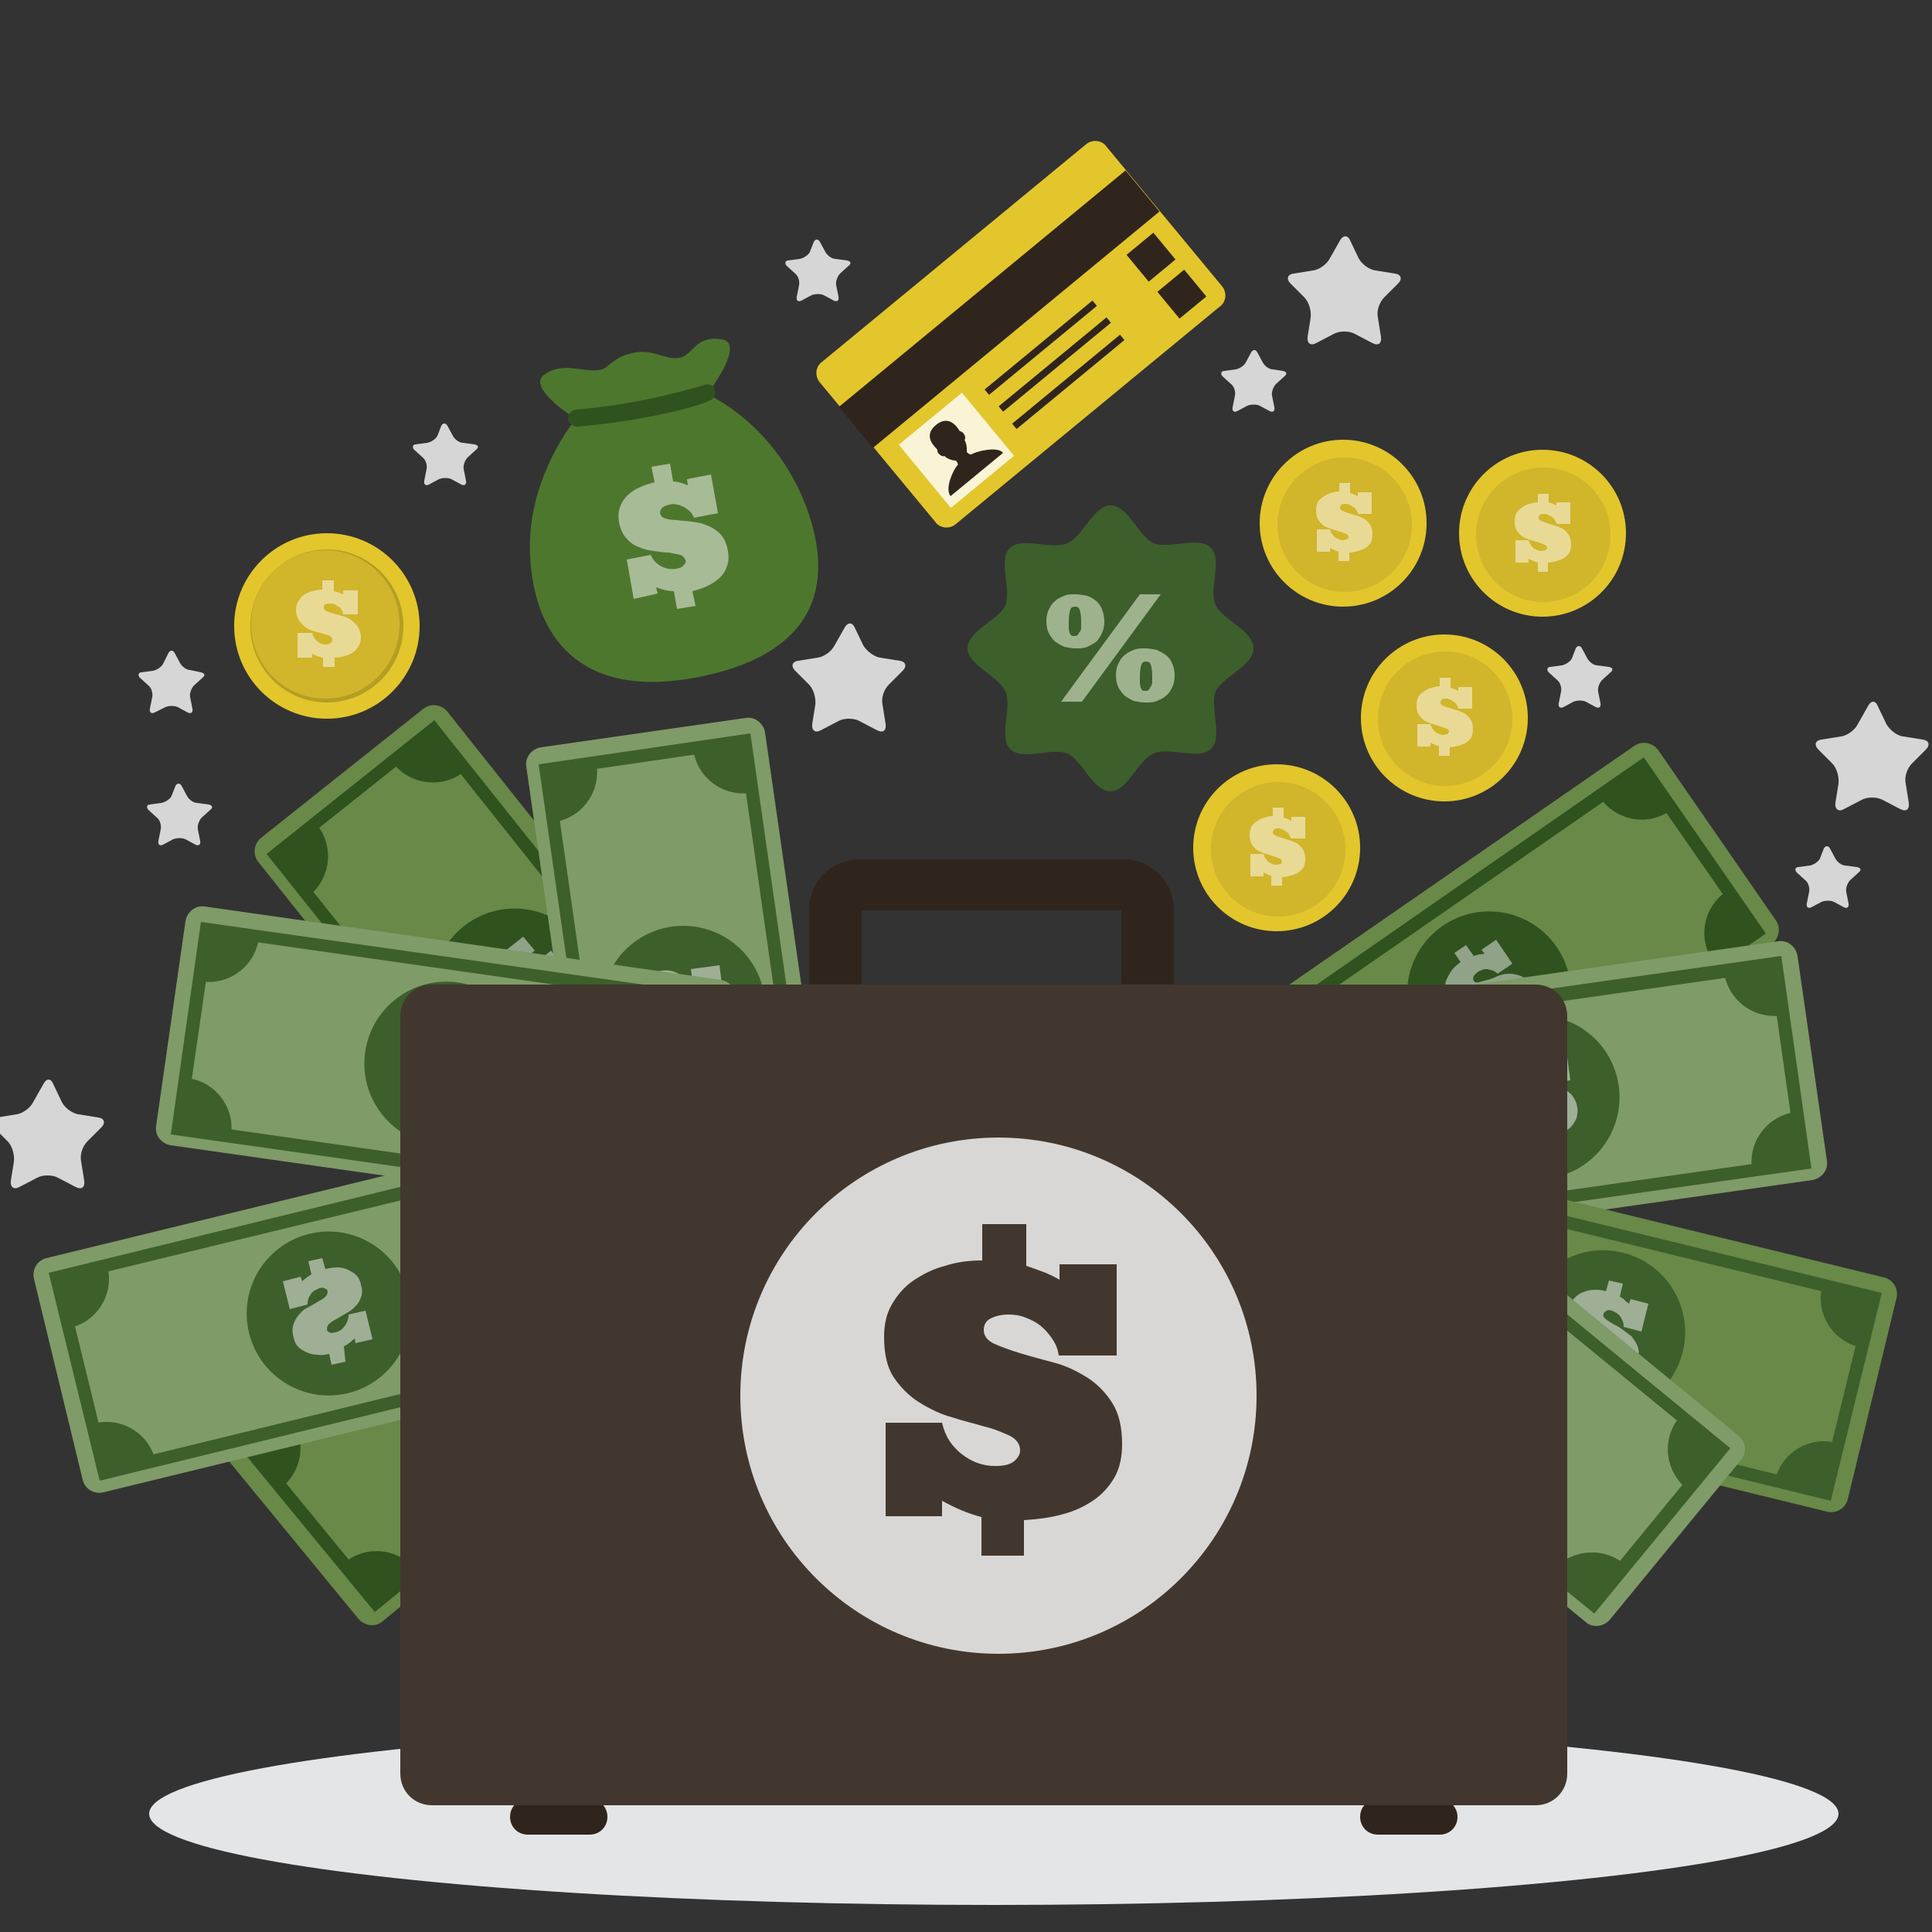 <?xml version="1.0" encoding="utf-8"?>
<!-- Generator: Adobe Illustrator 19.2.1, SVG Export Plug-In . SVG Version: 6.00 Build 0)  -->
<svg version="1.1" id="object" xmlns="http://www.w3.org/2000/svg" xmlns:xlink="http://www.w3.org/1999/xlink" x="0px" y="0px"
	 width="250px" height="250px" viewBox="0 0 250 250" style="enable-background:new 0 0 250 250;" xml:space="preserve">
<rect x="0" y="0" width="250" height="250" fill="#333333" stroke="none"/>
<style type="text/css">
	.st0{fill:#E4E5E6;}
	.st1{fill:#688947;}
	.st2{fill:#2F521E;}
	.st3{opacity:0.5;}
	.st4{fill:#F2F2F2;}
	.st5{fill:#7F9B67;}
	.st6{fill:#3C5F2B;}
	.st7{fill:#FFFFFF;}
	.st8{fill:#E3C62B;}
	.st9{fill:#D1B52B;}
	.st10{fill:#B49E23;}
	.st11{fill:#30251C;}
	.st12{opacity:0.8;fill:#FFFFFF;}
	.st13{fill:#9FB28E;}
	.st14{fill:#4E772E;}
	.st15{fill:#42372E;}
	.st16{opacity:0.8;}
</style>
<g>
	<ellipse class="st0" cx="128.6" cy="234.7" rx="109.3" ry="11.8"/>
	<g>
		<g>
			<path class="st1" d="M229.8,119.1c0.7,1,0.4,2.4-0.6,3.1l-55.5,38.4c-1,0.7-2.4,0.4-3.1-0.6l-15.2-22c-0.7-1-0.4-2.4,0.6-3.1
				l55.5-38.4c1-0.7,2.4-0.4,3.1,0.6L229.8,119.1z"/>
			<g>
				
					<ellipse transform="matrix(0.822 -0.57 0.57 0.822 -38.93 132.615)" class="st2" cx="192.6" cy="128.6" rx="10.6" ry="10.6"/>
				<g class="st3">
					<g>
						<path class="st4" d="M194.9,133.1c-0.5,0.2-1.1,0.3-1.7,0.4l0.4,0.5l-1.9,1.3l-2.2-3.2l1.9-1.3c0.4,0.4,0.9,0.6,1.4,0.6
							c0.5,0,1-0.1,1.4-0.4c0.3-0.2,0.5-0.4,0.5-0.6c0.1-0.2,0-0.4,0-0.5c-0.1-0.2-0.4-0.3-0.7-0.3c-0.3,0-0.7,0.1-1.1,0.3
							c-0.4,0.1-0.8,0.3-1.3,0.5c-0.5,0.2-1,0.3-1.4,0.3c-0.5,0-1-0.1-1.4-0.3c-0.5-0.2-0.9-0.6-1.3-1.1c-0.3-0.4-0.5-0.8-0.5-1.3
							c0-0.4,0-0.9,0.2-1.3c0.2-0.4,0.4-0.8,0.7-1.2c0.3-0.4,0.7-0.7,1.1-1l-0.8-1.2l1.5-1l1,1.4c0.3-0.1,0.6-0.2,0.8-0.2
							c0.2,0,0.5-0.1,0.6-0.1l-0.4-0.5l1.9-1.3l2.1,3.1l-1.9,1.3c-0.2-0.2-0.4-0.3-0.6-0.4c-0.2-0.1-0.5-0.1-0.7-0.2
							c-0.2,0-0.5,0-0.7,0.1c-0.2,0.1-0.5,0.2-0.6,0.3c-0.2,0.2-0.4,0.3-0.5,0.5c-0.1,0.2-0.1,0.4,0,0.6c0.1,0.2,0.4,0.3,0.7,0.2
							c0.3-0.1,0.7-0.2,1.1-0.3c0.4-0.1,0.9-0.3,1.3-0.5c0.5-0.2,1-0.3,1.5-0.3c0.5,0,1,0.1,1.5,0.3c0.5,0.2,0.9,0.6,1.3,1.2
							c0.3,0.4,0.5,0.9,0.5,1.3c0,0.4,0,0.9-0.2,1.3c-0.2,0.4-0.4,0.8-0.7,1.2c-0.3,0.4-0.7,0.7-1.1,1.1l0.8,1.2l-1.5,1L194.9,133.1
							z"/>
					</g>
				</g>
			</g>
			<path class="st2" d="M228.5,120.8l-55.7,38.6L157,136.7L212.7,98L228.5,120.8z M173.2,157.1l53-36.7l-13.9-20l-53,36.7
				L173.2,157.1z"/>
			<path class="st2" d="M163.6,132.7l-5.6,3.9l3.8,5.5c0.1-0.1,0.2-0.1,0.3-0.2C165,139.8,165.7,135.7,163.6,132.7
				C163.7,132.7,163.6,132.7,163.6,132.7z"/>
			<path class="st2" d="M169.1,152.4l3.9,5.6l5.5-3.8c-0.1-0.1-0.1-0.2-0.2-0.3C176.2,151,172.1,150.3,169.1,152.4
				C169.1,152.4,169.1,152.4,169.1,152.4z"/>
			<path class="st2" d="M221.8,124.6l5.6-3.9l-3.8-5.5c-0.1,0.1-0.2,0.1-0.3,0.2C220.4,117.5,219.6,121.5,221.8,124.6
				C221.7,124.5,221.7,124.6,221.8,124.6z"/>
			<path class="st2" d="M216.3,104.8l-3.9-5.6l-5.5,3.8c0.1,0.1,0.1,0.2,0.2,0.3C209.2,106.2,213.2,107,216.3,104.8
				C216.2,104.9,216.3,104.9,216.3,104.8z"/>
		</g>
		<g>
			<path class="st1" d="M33.8,108.4c-1,0.8-1.1,2.2-0.4,3.1l42,52.8c0.8,1,2.2,1.1,3.1,0.4L99.5,148c1-0.8,1.1-2.2,0.4-3.1l-42-52.8
				c-0.8-1-2.2-1.1-3.1-0.4L33.8,108.4z"/>
			<g>
				
					<ellipse transform="matrix(0.782 -0.623 0.623 0.782 -65.353 69.401)" class="st2" cx="66.6" cy="128.2" rx="10.6" ry="10.6"/>
				<g class="st3">
					<g>
						<path class="st4" d="M61.9,132.9l-1.1-1.4l1.1-0.9c-0.3-0.4-0.6-0.9-0.8-1.3c-0.2-0.5-0.3-0.9-0.4-1.4c0-0.4,0-0.9,0.2-1.3
							c0.2-0.4,0.4-0.8,0.9-1.1c0.6-0.4,1.1-0.7,1.6-0.7c0.5,0,1,0,1.5,0.2c0.5,0.2,0.9,0.4,1.3,0.7c0.4,0.3,0.8,0.6,1.2,0.8
							c0.4,0.3,0.7,0.5,0.9,0.6c0.3,0.1,0.5,0.1,0.7,0c0.2-0.1,0.2-0.3,0.2-0.5c0-0.2-0.1-0.4-0.3-0.7c-0.1-0.2-0.3-0.3-0.5-0.5
							c-0.2-0.1-0.4-0.2-0.7-0.3c-0.2-0.1-0.5-0.1-0.7,0c-0.2,0-0.5,0.1-0.7,0.2l-1.5-1.8l2.9-2.3l1.5,1.8l-0.5,0.4
							c0.2,0.1,0.4,0.2,0.6,0.3c0.2,0.1,0.5,0.3,0.7,0.4l1.3-1.1l1.1,1.4l-1.2,0.9c0.3,0.4,0.6,0.9,0.8,1.3c0.2,0.5,0.3,0.9,0.3,1.4
							c0,0.5-0.1,0.9-0.2,1.3c-0.2,0.4-0.4,0.8-0.8,1.1c-0.5,0.4-1.1,0.7-1.6,0.7c-0.5,0-1,0-1.4-0.2c-0.5-0.2-0.9-0.4-1.3-0.7
							c-0.4-0.3-0.8-0.6-1.1-0.8c-0.3-0.3-0.7-0.4-0.9-0.6c-0.3-0.1-0.5-0.1-0.7,0c-0.1,0.1-0.2,0.2-0.2,0.5c0,0.2,0.1,0.5,0.3,0.7
							c0.3,0.4,0.7,0.7,1.2,0.8c0.5,0.1,1,0.1,1.5-0.2l1.4,1.8l-3,2.4l-1.4-1.8l0.5-0.4c-0.6-0.2-1.1-0.5-1.5-0.9L61.9,132.9z"/>
					</g>
				</g>
			</g>
			<path class="st2" d="M56.2,93.2l42.2,53l-21.7,17.3l-42.2-53L56.2,93.2z M96.1,146L55.9,95.5l-19.1,15.2L77,161.2L96.1,146z"/>
			<path class="st2" d="M93.2,140.5l4.3,5.4l-5.2,4.1c-0.1-0.1-0.1-0.2-0.2-0.2C89.9,147,90.3,142.8,93.2,140.5
				C93.2,140.6,93.2,140.6,93.2,140.5z"/>
			<path class="st2" d="M82.3,157.9l-5.4,4.3l-4.1-5.2c0.1-0.1,0.2-0.1,0.2-0.2C75.9,154.5,80,154.9,82.3,157.9
				C82.3,157.8,82.3,157.8,82.3,157.9z"/>
			<path class="st2" d="M39.9,116l-4.3-5.4l5.2-4.1c0.1,0.1,0.1,0.2,0.2,0.2C43.3,109.6,42.8,113.7,39.9,116
				C40,116,39.9,116,39.9,116z"/>
			<path class="st2" d="M50.8,98.7l5.4-4.3l4.1,5.2c-0.1,0.1-0.2,0.1-0.2,0.2C57.3,102.1,53.1,101.6,50.8,98.7
				C50.9,98.7,50.9,98.7,50.8,98.7z"/>
		</g>
		<g>
			<path class="st1" d="M46.4,209.5c0.8,0.9,2.2,1.1,3.1,0.3l52.2-42.8c0.9-0.8,1.1-2.2,0.3-3.1l-17-20.7c-0.8-0.9-2.2-1.1-3.1-0.3
				l-52.2,42.8c-0.9,0.8-1.1,2.2-0.3,3.1L46.4,209.5z"/>
			<g>
				
					<ellipse transform="matrix(0.773 -0.634 0.634 0.773 -96.858 81.603)" class="st2" cx="65.7" cy="176.3" rx="10.6" ry="10.6"/>
				<g class="st3">
					<g>
						<path class="st4" d="M70.4,180.9l-1.4,1.1l-0.9-1.1c-0.4,0.3-0.9,0.6-1.3,0.8c-0.5,0.2-0.9,0.3-1.4,0.4c-0.4,0-0.9,0-1.3-0.2
							c-0.4-0.2-0.8-0.4-1.1-0.8c-0.4-0.5-0.7-1.1-0.8-1.6c-0.1-0.5,0-1,0.2-1.5c0.2-0.5,0.4-0.9,0.7-1.3c0.3-0.4,0.6-0.8,0.8-1.2
							c0.2-0.4,0.4-0.7,0.6-1c0.1-0.3,0.1-0.5,0-0.7c-0.1-0.2-0.3-0.2-0.5-0.2c-0.2,0-0.4,0.1-0.7,0.3c-0.2,0.1-0.3,0.3-0.5,0.5
							c-0.1,0.2-0.2,0.4-0.3,0.7c-0.1,0.2-0.1,0.5,0,0.7c0,0.2,0.1,0.5,0.2,0.7l-1.8,1.5l-2.4-2.9l1.8-1.5l0.4,0.5
							c0.1-0.2,0.1-0.4,0.3-0.6c0.1-0.2,0.3-0.5,0.4-0.7l-1.1-1.3l1.4-1.1l0.9,1.2c0.4-0.3,0.9-0.6,1.3-0.8c0.5-0.2,0.9-0.3,1.4-0.3
							c0.5,0,0.9,0,1.3,0.2c0.4,0.2,0.8,0.4,1.1,0.8c0.4,0.5,0.7,1.1,0.7,1.6c0.1,0.5,0,1-0.2,1.5c-0.2,0.5-0.4,0.9-0.7,1.3
							c-0.3,0.4-0.6,0.8-0.8,1.1c-0.2,0.3-0.4,0.7-0.6,1c-0.1,0.3-0.1,0.5,0.1,0.7c0.1,0.1,0.3,0.2,0.5,0.2c0.2,0,0.5-0.1,0.7-0.3
							c0.4-0.3,0.6-0.7,0.8-1.2c0.1-0.5,0-1-0.2-1.5l1.8-1.5l2.4,3l-1.8,1.5l-0.4-0.5c-0.2,0.6-0.5,1.1-0.8,1.5L70.4,180.9z"/>
					</g>
				</g>
			</g>
			<path class="st2" d="M30.9,187.2l52.4-43l17.6,21.4l-52.4,43L30.9,187.2z M83.1,146.6l-49.8,40.8l15.5,18.9l49.8-40.8L83.1,146.6
				z"/>
			<path class="st2" d="M77.7,149.5l5.3-4.3l4.2,5.1c-0.1,0.1-0.2,0.1-0.2,0.2C84.1,152.8,80,152.4,77.7,149.5
				C77.7,149.6,77.7,149.6,77.7,149.5z"/>
			<path class="st2" d="M95.1,160.2l4.3,5.3l-5.1,4.2c-0.1-0.1-0.1-0.2-0.2-0.2C91.9,166.7,92.3,162.6,95.1,160.2
				C95.1,160.2,95.1,160.2,95.1,160.2z"/>
			<path class="st2" d="M53.9,203.2l-5.3,4.3l-4.2-5.1c0.1-0.1,0.2-0.1,0.2-0.2C47.4,199.9,51.5,200.3,53.9,203.2
				C53.9,203.1,53.9,203.2,53.9,203.2z"/>
			<path class="st2" d="M36.4,192.5l-4.3-5.3l5.1-4.2c0.1,0.1,0.1,0.2,0.2,0.2C39.7,186,39.3,190.2,36.4,192.5
				C36.5,192.5,36.4,192.5,36.4,192.5z"/>
		</g>
		<g>
			<path class="st5" d="M236.4,150.2c0.2,1.2-0.7,2.3-1.9,2.5l-66.8,9.5c-1.2,0.2-2.3-0.7-2.5-1.9l-3.8-26.5
				c-0.2-1.2,0.7-2.3,1.9-2.5l66.8-9.5c1.2-0.2,2.3,0.7,2.5,1.9L236.4,150.2z"/>
			<g>
				
					<ellipse transform="matrix(0.99 -0.141 0.141 0.99 -17.982 29.348)" class="st6" cx="198.9" cy="142.1" rx="10.6" ry="10.6"/>
				<g class="st3">
					<g>
						<path class="st7" d="M198.9,147.1c-0.5,0-1.1-0.2-1.7-0.4l0.1,0.6l-2.3,0.3l-0.5-3.8l2.3-0.3c0.2,0.5,0.5,0.9,1,1.2
							c0.4,0.3,0.9,0.3,1.4,0.3c0.3,0,0.6-0.2,0.7-0.3c0.1-0.2,0.2-0.3,0.2-0.5c0-0.3-0.2-0.4-0.5-0.5c-0.3-0.1-0.7-0.2-1.1-0.2
							c-0.4-0.1-0.9-0.1-1.4-0.2c-0.5-0.1-1-0.2-1.4-0.4c-0.4-0.2-0.8-0.5-1.2-0.9c-0.3-0.4-0.6-0.9-0.7-1.6c-0.1-0.5,0-1,0.1-1.4
							c0.2-0.4,0.4-0.8,0.7-1.1c0.3-0.3,0.7-0.6,1.2-0.8c0.5-0.2,1-0.4,1.5-0.4l-0.2-1.5l1.8-0.3l0.2,1.7c0.3,0,0.6,0.1,0.8,0.2
							c0.2,0.1,0.4,0.1,0.6,0.2l-0.1-0.6l2.3-0.3l0.5,3.7l-2.3,0.3c-0.1-0.2-0.2-0.4-0.3-0.6c-0.2-0.2-0.3-0.3-0.5-0.5
							c-0.2-0.1-0.4-0.2-0.7-0.3c-0.2-0.1-0.5-0.1-0.7,0c-0.3,0-0.5,0.1-0.7,0.3c-0.2,0.1-0.2,0.3-0.2,0.5c0,0.3,0.2,0.4,0.5,0.5
							c0.3,0.1,0.7,0.2,1.1,0.2c0.4,0.1,0.9,0.1,1.4,0.2c0.5,0.1,1,0.2,1.4,0.4c0.4,0.2,0.8,0.5,1.2,0.9c0.3,0.4,0.6,0.9,0.7,1.6
							c0.1,0.5,0,1-0.1,1.4c-0.2,0.4-0.4,0.8-0.7,1.1c-0.3,0.3-0.7,0.6-1.2,0.7c-0.5,0.2-1,0.3-1.5,0.4l0.2,1.4l-1.8,0.3
							L198.9,147.1z"/>
					</g>
				</g>
			</g>
			<path class="st6" d="M234.4,151.2l-67.1,9.5l-3.9-27.5l67.1-9.5L234.4,151.2z M168.7,158.9l63.8-9.1l-3.4-24.1l-63.8,9.1
				L168.7,158.9z"/>
			<path class="st6" d="M171.1,132.7l-6.8,1l0.9,6.6c0.1,0,0.2,0,0.3,0c3.6-0.5,6.1-3.8,5.6-7.4
				C171.1,132.8,171.1,132.8,171.1,132.7z"/>
			<path class="st6" d="M167.1,152.8l1,6.8l6.6-0.9c0-0.1,0-0.2,0-0.3c-0.5-3.6-3.8-6.1-7.4-5.6
				C167.2,152.8,167.2,152.8,167.1,152.8z"/>
			<path class="st6" d="M226.7,151.5l6.8-1l-0.9-6.6c-0.1,0-0.2,0-0.3,0c-3.6,0.5-6.1,3.8-5.6,7.4
				C226.7,151.5,226.7,151.5,226.7,151.5z"/>
			<path class="st6" d="M230.7,131.4l-1-6.8l-6.6,0.9c0,0.1,0,0.2,0,0.3c0.5,3.6,3.8,6.1,7.4,5.6
				C230.6,131.5,230.6,131.5,230.7,131.4z"/>
		</g>
		<g>
			<path class="st1" d="M239.1,194c-0.3,1.2-1.5,1.9-2.7,1.6l-65.6-16c-1.2-0.3-1.9-1.5-1.6-2.7l6.3-26c0.3-1.2,1.5-1.9,2.7-1.6
				l65.6,16c1.2,0.3,1.9,1.5,1.6,2.7L239.1,194z"/>
			<g>
				
					<ellipse transform="matrix(0.237 -0.972 0.972 0.237 -9.353 333.004)" class="st6" cx="207.3" cy="172.5" rx="10.6" ry="10.6"/>
				<g class="st3">
					<g>
						<path class="st7" d="M205.4,177.1c-0.5-0.2-0.9-0.6-1.4-1l-0.1,0.6l-2.2-0.5l0.9-3.7l2.2,0.5c0,0.6,0.2,1.1,0.5,1.5
							c0.3,0.4,0.7,0.7,1.2,0.8c0.3,0.1,0.6,0.1,0.8,0c0.2-0.1,0.3-0.2,0.3-0.4c0.1-0.2,0-0.5-0.3-0.7c-0.2-0.2-0.5-0.4-0.9-0.6
							c-0.4-0.2-0.8-0.4-1.2-0.7c-0.4-0.2-0.8-0.5-1.2-0.9c-0.3-0.4-0.6-0.8-0.8-1.2c-0.2-0.5-0.2-1.1,0-1.7
							c0.1-0.5,0.3-0.9,0.6-1.2c0.3-0.3,0.7-0.6,1.1-0.7c0.4-0.2,0.9-0.3,1.4-0.3c0.5,0,1,0,1.5,0.2l0.4-1.4l1.8,0.4l-0.4,1.7
							c0.3,0.1,0.5,0.3,0.7,0.5c0.2,0.2,0.4,0.3,0.5,0.4l0.2-0.6l2.3,0.6l-0.9,3.6l-2.3-0.6c0-0.2,0-0.5-0.1-0.7
							c-0.1-0.2-0.2-0.4-0.3-0.6c-0.1-0.2-0.3-0.3-0.5-0.5c-0.2-0.1-0.4-0.2-0.6-0.3c-0.3-0.1-0.5-0.1-0.7,0
							c-0.2,0.1-0.3,0.2-0.4,0.4c-0.1,0.2,0,0.5,0.3,0.7c0.2,0.2,0.6,0.4,0.9,0.6c0.4,0.2,0.8,0.4,1.2,0.7c0.4,0.3,0.8,0.6,1.2,0.9
							c0.3,0.4,0.6,0.8,0.8,1.3c0.2,0.5,0.2,1.1,0,1.8c-0.1,0.5-0.3,0.9-0.6,1.2c-0.3,0.3-0.7,0.6-1.1,0.7c-0.4,0.2-0.9,0.2-1.4,0.3
							c-0.5,0-1,0-1.5-0.1l-0.3,1.4l-1.8-0.4L205.4,177.1z"/>
					</g>
				</g>
			</g>
			<path class="st6" d="M236.9,194.2L171,178.1l6.6-26.9l65.9,16.1L236.9,194.2z M173.1,176.9l62.6,15.3l5.8-23.7l-62.6-15.3
				L173.1,176.9z"/>
			<path class="st6" d="M185,153.5l-6.7-1.6l-1.6,6.4c0.1,0,0.2,0.1,0.3,0.1c3.5,0.9,7.1-1.3,7.9-4.8
				C184.9,153.5,184.9,153.5,185,153.5z"/>
			<path class="st6" d="M173.8,170.7l-1.6,6.7l6.4,1.6c0-0.1,0.1-0.2,0.1-0.3c0.9-3.5-1.3-7.1-4.8-7.9
				C173.9,170.7,173.8,170.7,173.8,170.7z"/>
			<path class="st6" d="M229.6,191.6l6.7,1.6l1.6-6.4c-0.1,0-0.2-0.1-0.3-0.1c-3.5-0.9-7.1,1.3-7.9,4.8
				C229.6,191.5,229.6,191.6,229.6,191.6z"/>
			<path class="st6" d="M240.7,174.4l1.6-6.7l-6.4-1.6c0,0.1-0.1,0.2-0.1,0.3c-0.9,3.5,1.3,7.1,4.8,7.9
				C240.7,174.4,240.7,174.4,240.7,174.4z"/>
		</g>
		<g>
			<path class="st5" d="M208.3,209.6c-0.8,0.9-2.2,1.1-3.1,0.3L153,167.1c-0.9-0.8-1.1-2.2-0.3-3.1l17-20.7c0.8-0.9,2.2-1.1,3.1-0.3
				l52.2,42.8c0.9,0.8,1.1,2.2,0.3,3.1L208.3,209.6z"/>
			<g>
				
					<ellipse transform="matrix(0.634 -0.773 0.773 0.634 -67.278 210.782)" class="st6" cx="189" cy="176.4" rx="10.6" ry="10.6"/>
				<g class="st3">
					<g>
						<path class="st7" d="M185.3,179.9c-0.3-0.4-0.6-0.9-0.8-1.5l-0.4,0.5l-1.8-1.5l2.4-3l1.8,1.5c-0.3,0.5-0.3,1-0.2,1.5
							c0.1,0.5,0.4,0.9,0.8,1.2c0.3,0.2,0.5,0.3,0.7,0.3c0.2,0,0.4-0.1,0.5-0.2c0.2-0.2,0.2-0.4,0.1-0.7c-0.1-0.3-0.3-0.6-0.6-1
							c-0.2-0.3-0.5-0.7-0.8-1.1c-0.3-0.4-0.5-0.9-0.7-1.3c-0.2-0.5-0.2-0.9-0.2-1.5c0.1-0.5,0.3-1,0.7-1.6c0.3-0.4,0.7-0.7,1.1-0.8
							c0.4-0.2,0.9-0.2,1.3-0.2c0.5,0,0.9,0.1,1.4,0.3c0.5,0.2,0.9,0.5,1.3,0.8l0.9-1.2l1.4,1.1l-1.1,1.3c0.2,0.2,0.3,0.5,0.4,0.7
							c0.1,0.2,0.2,0.4,0.3,0.6l0.4-0.5l1.8,1.5l-2.4,2.9l-1.8-1.5c0.1-0.2,0.2-0.4,0.2-0.7c0-0.2,0-0.5,0-0.7
							c-0.1-0.2-0.1-0.5-0.3-0.7c-0.1-0.2-0.3-0.4-0.5-0.5c-0.2-0.2-0.4-0.3-0.7-0.3c-0.2,0-0.4,0-0.5,0.2c-0.2,0.2-0.2,0.4,0,0.7
							c0.1,0.3,0.3,0.6,0.6,1c0.2,0.4,0.5,0.7,0.8,1.2c0.3,0.4,0.5,0.9,0.7,1.3c0.2,0.5,0.2,1,0.2,1.5c-0.1,0.5-0.3,1-0.8,1.6
							c-0.3,0.4-0.7,0.7-1.1,0.8c-0.4,0.2-0.8,0.2-1.3,0.2c-0.4,0-0.9-0.2-1.4-0.4c-0.5-0.2-0.9-0.5-1.3-0.8l-0.9,1.1l-1.4-1.1
							L185.3,179.9z"/>
					</g>
				</g>
			</g>
			<path class="st6" d="M206.3,208.8l-52.4-43l17.6-21.4l52.4,43L206.3,208.8z M156.2,165.6l49.8,40.8l15.5-18.9l-49.8-40.8
				L156.2,165.6z"/>
			<path class="st6" d="M177.1,149.7l-5.3-4.3l-4.2,5.1c0.1,0.1,0.2,0.1,0.2,0.2C170.6,153,174.7,152.6,177.1,149.7
				C177,149.7,177,149.7,177.1,149.7z"/>
			<path class="st6" d="M159.6,160.4l-4.3,5.3l5.1,4.2c0.1-0.1,0.1-0.2,0.2-0.2C162.9,166.8,162.5,162.7,159.6,160.4
				C159.6,160.4,159.6,160.4,159.6,160.4z"/>
			<path class="st6" d="M200.8,203.3l5.3,4.3l4.2-5.1c-0.1-0.1-0.2-0.1-0.2-0.2C207.3,200.1,203.2,200.5,200.8,203.3
				C200.9,203.3,200.8,203.3,200.8,203.3z"/>
			<path class="st6" d="M218.3,192.7l4.3-5.3l-5.1-4.2c-0.1,0.1-0.1,0.2-0.2,0.2C215,186.2,215.4,190.3,218.3,192.7
				C218.2,192.6,218.3,192.6,218.3,192.7z"/>
		</g>
		<g>
			<path class="st5" d="M70,96.7c-1.2,0.2-2.1,1.3-1.9,2.5l9.6,66.8c0.2,1.2,1.3,2.1,2.5,1.9l26.5-3.8c1.2-0.2,2.1-1.3,1.9-2.5
				L99,94.8c-0.2-1.2-1.3-2.1-2.5-1.9L70,96.7z"/>
			<g>
				
					<ellipse transform="matrix(0.99 -0.142 0.142 0.99 -17.611 13.862)" class="st6" cx="88.4" cy="130.4" rx="10.6" ry="10.6"/>
				<g class="st3">
					<g>
						<path class="st7" d="M82,132l-0.3-1.8l1.4-0.2c-0.1-0.5,0-1,0-1.5c0.1-0.5,0.2-0.9,0.4-1.4c0.2-0.4,0.5-0.7,0.8-1
							c0.3-0.3,0.8-0.4,1.3-0.5c0.7-0.1,1.3,0,1.8,0.2c0.5,0.2,0.9,0.5,1.2,0.9c0.3,0.4,0.6,0.8,0.8,1.3c0.2,0.5,0.4,0.9,0.6,1.3
							c0.2,0.4,0.3,0.7,0.5,1c0.2,0.3,0.4,0.4,0.6,0.3c0.2,0,0.3-0.1,0.4-0.3c0.1-0.2,0.1-0.4,0.1-0.7c0-0.2-0.1-0.5-0.2-0.7
							c-0.1-0.2-0.3-0.4-0.4-0.6c-0.2-0.2-0.4-0.3-0.6-0.4c-0.2-0.1-0.5-0.2-0.7-0.2l-0.3-2.3l3.7-0.5l0.3,2.3l-0.6,0.1
							c0.1,0.1,0.2,0.3,0.4,0.5c0.1,0.2,0.3,0.5,0.4,0.7l1.7-0.2l0.3,1.8l-1.5,0.2c0.1,0.5,0.1,1,0,1.5c-0.1,0.5-0.2,1-0.4,1.4
							c-0.2,0.4-0.5,0.7-0.8,1c-0.4,0.3-0.8,0.4-1.3,0.5c-0.7,0.1-1.3,0-1.7-0.2c-0.5-0.2-0.8-0.5-1.2-0.9c-0.3-0.4-0.6-0.8-0.8-1.2
							c-0.2-0.5-0.4-0.9-0.6-1.3c-0.2-0.4-0.3-0.7-0.5-1c-0.2-0.3-0.4-0.4-0.6-0.3c-0.2,0-0.3,0.1-0.4,0.3c-0.1,0.2-0.1,0.4-0.1,0.8
							c0.1,0.5,0.3,0.9,0.7,1.3c0.4,0.4,0.8,0.6,1.4,0.6l0.3,2.3l-3.8,0.5l-0.3-2.3l0.6-0.1c-0.4-0.5-0.7-1-0.9-1.5L82,132z"/>
					</g>
				</g>
			</g>
			<path class="st6" d="M97.1,94.9l9.6,67.1L79.3,166l-9.6-67.1L97.1,94.9z M104.8,160.6l-9.1-63.8l-24.1,3.5l9.1,63.8L104.8,160.6z
				"/>
			<path class="st6" d="M105.1,154.5l1,6.8l-6.6,0.9c0-0.1,0-0.2-0.1-0.3c-0.5-3.6,2-6.9,5.6-7.4C105,154.5,105.1,154.5,105.1,154.5
				z"/>
			<path class="st6" d="M86.9,163.9l-6.8,1l-0.9-6.6c0.1,0,0.2,0,0.3-0.1c3.6-0.5,6.9,2,7.4,5.6C86.9,163.8,86.9,163.9,86.9,163.9z"
				/>
			<path class="st6" d="M71.5,106.4l-1-6.8l6.6-0.9c0,0.1,0,0.2,0.1,0.3c0.5,3.6-2,6.9-5.6,7.4C71.6,106.4,71.5,106.4,71.5,106.4z"
				/>
			<path class="st6" d="M89.7,96.9l6.8-1l0.9,6.6c-0.1,0-0.2,0-0.3,0.1c-3.6,0.5-6.9-2-7.4-5.6C89.7,97,89.7,97,89.7,96.9z"/>
		</g>
		<g>
			<path class="st5" d="M20.2,145.7c-0.2,1.2,0.7,2.3,1.9,2.5l66.8,9.5c1.2,0.2,2.3-0.7,2.5-1.9l3.8-26.5c0.2-1.2-0.7-2.3-1.9-2.5
				l-66.8-9.5c-1.2-0.2-2.3,0.7-2.5,1.9L20.2,145.7z"/>
			<g>
				
					<ellipse transform="matrix(0.141 -0.99 0.99 0.141 -86.611 175.348)" class="st6" cx="57.7" cy="137.6" rx="10.6" ry="10.6"/>
				<g class="st3">
					<g>
						<path class="st7" d="M57.5,144.2l-1.8-0.3l0.2-1.4c-0.5-0.1-1-0.2-1.5-0.4c-0.5-0.2-0.9-0.4-1.2-0.7c-0.3-0.3-0.6-0.7-0.7-1.1
							c-0.2-0.4-0.2-0.9-0.1-1.4c0.1-0.7,0.3-1.2,0.7-1.6c0.3-0.4,0.7-0.7,1.2-0.9c0.5-0.2,0.9-0.3,1.4-0.4c0.5-0.1,1-0.1,1.4-0.2
							c0.4-0.1,0.8-0.1,1.1-0.2c0.3-0.1,0.5-0.3,0.5-0.5c0-0.2,0-0.4-0.2-0.5c-0.2-0.1-0.4-0.2-0.7-0.3c-0.2,0-0.5,0-0.7,0
							c-0.2,0.1-0.5,0.1-0.7,0.3c-0.2,0.1-0.4,0.3-0.5,0.5c-0.2,0.2-0.3,0.4-0.3,0.6l-2.3-0.3l0.5-3.7l2.3,0.3l-0.1,0.6
							c0.2-0.1,0.4-0.1,0.6-0.2c0.2-0.1,0.5-0.1,0.8-0.2l0.2-1.7l1.8,0.3l-0.2,1.5c0.5,0.1,1,0.2,1.5,0.4c0.5,0.2,0.9,0.5,1.2,0.8
							c0.3,0.3,0.6,0.7,0.7,1.1c0.2,0.4,0.2,0.9,0.1,1.4c-0.1,0.7-0.3,1.2-0.7,1.6c-0.3,0.4-0.7,0.7-1.2,0.9
							c-0.4,0.2-0.9,0.3-1.4,0.4c-0.5,0.1-1,0.1-1.4,0.2c-0.4,0.1-0.8,0.1-1.1,0.2c-0.3,0.1-0.5,0.3-0.5,0.5c0,0.2,0,0.3,0.2,0.5
							c0.1,0.2,0.4,0.3,0.7,0.3c0.5,0.1,1,0,1.4-0.3c0.4-0.3,0.8-0.6,1-1.2l2.3,0.3l-0.5,3.8l-2.3-0.3l0.1-0.6
							c-0.6,0.2-1.2,0.4-1.7,0.4L57.5,144.2z"/>
					</g>
				</g>
			</g>
			<path class="st6" d="M26,119.3l67.1,9.5l-3.9,27.5l-67.1-9.5L26,119.3z M91.3,130.2l-63.8-9.1L24,145.3l63.8,9.1L91.3,130.2z"/>
			<path class="st6" d="M85.5,128.2l6.8,1l-0.9,6.6c-0.1,0-0.2,0-0.3,0c-3.6-0.5-6.1-3.8-5.6-7.4C85.5,128.3,85.5,128.3,85.5,128.2z
				"/>
			<path class="st6" d="M89.4,148.3l-1,6.8l-6.6-0.9c0-0.1,0-0.2,0-0.3c0.5-3.6,3.8-6.1,7.4-5.6C89.4,148.3,89.4,148.3,89.4,148.3z"
				/>
			<path class="st6" d="M29.9,147.1l-6.8-1l0.9-6.6c0.1,0,0.2,0,0.3,0c3.6,0.5,6.1,3.8,5.6,7.4C29.9,147,29.9,147,29.9,147.1z"/>
			<path class="st6" d="M25.9,127l1-6.8l6.6,0.9c0,0.1,0,0.2,0,0.3c-0.5,3.6-3.8,6.1-7.4,5.6C26,127,25.9,127,25.9,127z"/>
		</g>
		<g>
			<path class="st5" d="M10.7,191.5c0.3,1.2,1.5,1.9,2.7,1.6l65.6-16c1.2-0.3,1.9-1.5,1.6-2.7l-6.3-26c-0.3-1.2-1.5-1.9-2.7-1.6
				L6,162.8c-1.2,0.3-1.9,1.5-1.6,2.7L10.7,191.5z"/>
			<g>
				
					<ellipse transform="matrix(0.972 -0.237 0.237 0.972 -39.047 14.895)" class="st6" cx="42.5" cy="169.9" rx="10.6" ry="10.6"/>
				<g class="st3">
					<g>
						<path class="st7" d="M44.7,176.2l-1.8,0.4l-0.3-1.4c-0.5,0.1-1,0.2-1.5,0.1c-0.5,0-1-0.1-1.4-0.3c-0.4-0.2-0.8-0.4-1.1-0.7
							c-0.3-0.3-0.5-0.7-0.6-1.2c-0.2-0.7-0.2-1.3,0-1.8c0.2-0.5,0.4-0.9,0.8-1.3c0.3-0.4,0.7-0.7,1.2-0.9c0.5-0.3,0.9-0.5,1.2-0.7
							c0.4-0.2,0.7-0.4,0.9-0.6c0.2-0.2,0.3-0.4,0.3-0.7c0-0.2-0.2-0.3-0.4-0.4c-0.2-0.1-0.5-0.1-0.7,0c-0.2,0.1-0.4,0.2-0.6,0.3
							c-0.2,0.1-0.4,0.3-0.5,0.5c-0.1,0.2-0.3,0.4-0.3,0.6c-0.1,0.2-0.1,0.5-0.1,0.7l-2.3,0.6l-0.9-3.6l2.3-0.6l0.2,0.6
							c0.1-0.1,0.3-0.3,0.5-0.4c0.2-0.2,0.4-0.3,0.7-0.5l-0.4-1.7l1.8-0.4l0.4,1.4c0.5-0.1,1-0.2,1.5-0.2c0.5,0,1,0.1,1.4,0.3
							c0.4,0.2,0.8,0.4,1.1,0.7c0.3,0.3,0.5,0.7,0.6,1.2c0.2,0.7,0.2,1.2,0,1.7c-0.2,0.5-0.4,0.9-0.8,1.2c-0.3,0.4-0.7,0.6-1.2,0.9
							c-0.4,0.2-0.8,0.5-1.2,0.7c-0.4,0.2-0.7,0.4-0.9,0.6c-0.2,0.2-0.3,0.4-0.3,0.7c0,0.2,0.1,0.3,0.3,0.4c0.2,0.1,0.5,0.1,0.8,0
							c0.5-0.1,0.9-0.4,1.2-0.8c0.3-0.4,0.5-0.9,0.5-1.5l2.2-0.5l0.9,3.7l-2.2,0.5l-0.1-0.6c-0.5,0.4-0.9,0.8-1.4,1L44.7,176.2z"/>
					</g>
				</g>
			</g>
			<path class="st6" d="M6.3,164.7l65.9-16.1l6.6,26.9l-65.9,16.1L6.3,164.7z M70.9,150.7L8.3,165.9l5.8,23.7l62.6-15.3L70.9,150.7z
				"/>
			<path class="st6" d="M64.8,151l6.7-1.6l1.6,6.4c-0.1,0-0.2,0.1-0.3,0.1c-3.5,0.9-7.1-1.3-7.9-4.8C64.8,151,64.8,151,64.8,151z"/>
			<path class="st6" d="M75.9,168.2l1.6,6.7l-6.4,1.6c0-0.1-0.1-0.2-0.1-0.3c-0.9-3.5,1.3-7.1,4.8-7.9
				C75.9,168.2,75.9,168.2,75.9,168.2z"/>
			<path class="st6" d="M20.2,189.1l-6.7,1.6l-1.6-6.4c0.1,0,0.2-0.1,0.3-0.1c3.5-0.9,7.1,1.3,7.9,4.8C20.2,189,20.2,189,20.2,189.1
				z"/>
			<path class="st6" d="M9,171.9l-1.6-6.7l6.4-1.6c0,0.1,0.1,0.2,0.1,0.3c0.9,3.5-1.3,7.1-4.8,7.9C9.1,171.9,9.1,171.9,9,171.9z"/>
		</g>
		<g>
			<circle class="st8" cx="186.9" cy="92.9" r="10.8"/>
			<circle class="st9" cx="187" cy="93" r="8.7"/>
			<g class="st3">
				<g>
					<path class="st7" d="M186.3,96.6c-0.4-0.1-0.8-0.3-1.2-0.5v0.5h-1.7v-2.9h1.7c0.1,0.4,0.3,0.7,0.6,1c0.3,0.2,0.7,0.4,1,0.4
						c0.3,0,0.5-0.1,0.6-0.1c0.1-0.1,0.2-0.2,0.2-0.3c0-0.2-0.1-0.3-0.3-0.4c-0.2-0.1-0.5-0.2-0.8-0.3c-0.3-0.1-0.6-0.2-1-0.3
						c-0.4-0.1-0.7-0.3-1-0.4c-0.3-0.2-0.6-0.5-0.8-0.8c-0.2-0.3-0.3-0.7-0.3-1.3c0-0.4,0.1-0.7,0.2-1c0.2-0.3,0.4-0.5,0.7-0.7
						c0.3-0.2,0.6-0.4,1-0.5c0.4-0.1,0.7-0.2,1.1-0.2v-1.1h1.4v1.3c0.2,0.1,0.4,0.1,0.6,0.2c0.2,0.1,0.3,0.2,0.4,0.2v-0.5h1.8v2.8
						h-1.8c0-0.2-0.1-0.3-0.2-0.5c-0.1-0.2-0.2-0.3-0.4-0.4c-0.1-0.1-0.3-0.2-0.5-0.3c-0.2-0.1-0.3-0.1-0.5-0.1
						c-0.2,0-0.4,0-0.5,0.1c-0.1,0.1-0.2,0.2-0.2,0.4c0,0.2,0.1,0.3,0.3,0.4c0.2,0.1,0.5,0.2,0.8,0.3c0.3,0.1,0.7,0.2,1,0.3
						c0.4,0.1,0.7,0.3,1,0.4c0.3,0.2,0.6,0.5,0.8,0.8c0.2,0.3,0.3,0.8,0.3,1.3c0,0.4-0.1,0.7-0.2,1c-0.2,0.3-0.4,0.5-0.7,0.7
						c-0.3,0.2-0.6,0.3-1,0.4c-0.4,0.1-0.7,0.2-1.1,0.2v1.1h-1.4V96.6z"/>
				</g>
			</g>
		</g>
		<g>
			<circle class="st8" cx="165.2" cy="109.7" r="10.8"/>
			<circle class="st9" cx="165.4" cy="109.9" r="8.7"/>
			<g class="st3">
				<g>
					<path class="st7" d="M164.7,113.4c-0.4-0.1-0.8-0.3-1.2-0.5v0.5h-1.7v-2.9h1.7c0.1,0.4,0.3,0.7,0.6,1c0.3,0.2,0.7,0.4,1,0.4
						c0.3,0,0.5-0.1,0.6-0.1c0.1-0.1,0.2-0.2,0.2-0.3c0-0.2-0.1-0.3-0.3-0.4c-0.2-0.1-0.5-0.2-0.8-0.3c-0.3-0.1-0.6-0.2-1-0.3
						c-0.4-0.1-0.7-0.3-1-0.4c-0.3-0.2-0.6-0.5-0.8-0.8c-0.2-0.3-0.3-0.7-0.3-1.3c0-0.4,0.1-0.7,0.2-1c0.2-0.3,0.4-0.5,0.7-0.7
						c0.3-0.2,0.6-0.4,1-0.5c0.4-0.1,0.7-0.2,1.1-0.2v-1.1h1.4v1.3c0.2,0.1,0.4,0.1,0.6,0.2c0.2,0.1,0.3,0.2,0.4,0.2v-0.5h1.8v2.8
						H167c0-0.2-0.1-0.3-0.2-0.5c-0.1-0.2-0.2-0.3-0.4-0.4c-0.1-0.1-0.3-0.2-0.5-0.3c-0.2-0.1-0.3-0.1-0.5-0.1c-0.2,0-0.4,0-0.5,0.1
						c-0.1,0.1-0.2,0.2-0.2,0.4c0,0.2,0.1,0.3,0.3,0.4c0.2,0.1,0.5,0.2,0.8,0.3c0.3,0.1,0.7,0.2,1,0.3c0.4,0.1,0.7,0.3,1,0.4
						c0.3,0.2,0.6,0.5,0.8,0.8c0.2,0.3,0.3,0.8,0.3,1.3c0,0.4-0.1,0.7-0.2,1c-0.2,0.3-0.4,0.5-0.7,0.7c-0.3,0.2-0.6,0.3-1,0.4
						c-0.4,0.1-0.7,0.2-1.1,0.2v1.1h-1.4V113.4z"/>
				</g>
			</g>
		</g>
		<g>
			<circle class="st8" cx="173.8" cy="67.7" r="10.8"/>
			<circle class="st9" cx="174" cy="67.9" r="8.7"/>
			<g class="st3">
				<g>
					<path class="st7" d="M173.3,71.4c-0.4-0.1-0.8-0.3-1.2-0.5v0.5h-1.7v-2.9h1.7c0.1,0.4,0.3,0.7,0.6,1c0.3,0.2,0.7,0.4,1,0.4
						c0.3,0,0.5-0.1,0.6-0.1c0.1-0.1,0.2-0.2,0.2-0.3c0-0.2-0.1-0.3-0.3-0.4c-0.2-0.1-0.5-0.2-0.8-0.3c-0.3-0.1-0.6-0.2-1-0.3
						s-0.7-0.3-1-0.4c-0.3-0.2-0.6-0.5-0.8-0.8c-0.2-0.3-0.3-0.7-0.3-1.3c0-0.4,0.1-0.7,0.2-1c0.2-0.3,0.4-0.5,0.7-0.7
						c0.3-0.2,0.6-0.4,1-0.5c0.4-0.1,0.7-0.2,1.1-0.2v-1.1h1.4v1.3c0.2,0.1,0.4,0.1,0.6,0.2c0.2,0.1,0.3,0.2,0.4,0.2v-0.5h1.8v2.8
						h-1.8c0-0.2-0.1-0.3-0.2-0.5c-0.1-0.2-0.2-0.3-0.4-0.4c-0.1-0.1-0.3-0.2-0.5-0.3c-0.2-0.1-0.3-0.1-0.5-0.1
						c-0.2,0-0.4,0-0.5,0.1c-0.1,0.1-0.2,0.2-0.2,0.4c0,0.2,0.1,0.3,0.3,0.4c0.2,0.1,0.5,0.2,0.8,0.3c0.3,0.1,0.7,0.2,1,0.3
						c0.4,0.1,0.7,0.3,1,0.4c0.3,0.2,0.6,0.5,0.8,0.8c0.2,0.3,0.3,0.8,0.3,1.3c0,0.4-0.1,0.7-0.2,1c-0.2,0.3-0.4,0.5-0.7,0.7
						c-0.3,0.2-0.6,0.3-1,0.4c-0.4,0.1-0.7,0.2-1.1,0.2v1.1h-1.4V71.4z"/>
				</g>
			</g>
		</g>
		<g>
			<circle class="st8" cx="199.6" cy="69" r="10.8"/>
			<circle class="st9" cx="199.7" cy="69.2" r="8.7"/>
			<g class="st3">
				<g>
					<path class="st7" d="M199,72.8c-0.4-0.1-0.8-0.3-1.2-0.5v0.5h-1.7v-2.9h1.7c0.1,0.4,0.3,0.7,0.6,1c0.3,0.2,0.7,0.4,1,0.4
						c0.3,0,0.5-0.1,0.6-0.1c0.1-0.1,0.2-0.2,0.2-0.3c0-0.2-0.1-0.3-0.3-0.4c-0.2-0.1-0.5-0.2-0.8-0.3c-0.3-0.1-0.6-0.2-1-0.3
						c-0.4-0.1-0.7-0.3-1-0.4c-0.3-0.2-0.6-0.5-0.8-0.8c-0.2-0.3-0.3-0.7-0.3-1.3c0-0.4,0.1-0.7,0.2-1c0.2-0.3,0.4-0.5,0.7-0.7
						c0.3-0.2,0.6-0.4,1-0.5c0.4-0.1,0.7-0.2,1.1-0.2v-1.1h1.4V65c0.2,0.1,0.4,0.1,0.6,0.2c0.2,0.1,0.3,0.2,0.4,0.2V65h1.8v2.8h-1.8
						c0-0.2-0.1-0.3-0.2-0.5c-0.1-0.2-0.2-0.3-0.4-0.4c-0.1-0.1-0.3-0.2-0.5-0.3c-0.2-0.1-0.3-0.1-0.5-0.1c-0.2,0-0.4,0-0.5,0.1
						c-0.1,0.1-0.2,0.2-0.2,0.4c0,0.2,0.1,0.3,0.3,0.4c0.2,0.1,0.5,0.2,0.8,0.3c0.3,0.1,0.7,0.2,1,0.3c0.4,0.1,0.7,0.3,1,0.4
						c0.3,0.2,0.6,0.5,0.8,0.8c0.2,0.3,0.3,0.8,0.3,1.3c0,0.4-0.1,0.7-0.2,1c-0.2,0.3-0.4,0.5-0.7,0.7c-0.3,0.2-0.6,0.3-1,0.4
						c-0.4,0.1-0.7,0.2-1.1,0.2V74H199V72.8z"/>
				</g>
			</g>
		</g>
		<g>
			<circle class="st8" cx="42.3" cy="81" r="12"/>
			<circle class="st10" cx="42.3" cy="81" r="9.9"/>
			<circle class="st9" cx="42.1" cy="80.8" r="9.6"/>
			<g class="st3">
				<g>
					<path class="st7" d="M41.7,85.1c-0.4-0.1-0.9-0.3-1.3-0.5v0.5h-1.9v-3.2h1.9c0.1,0.5,0.3,0.8,0.7,1.1c0.3,0.3,0.7,0.4,1.1,0.4
						c0.3,0,0.5-0.1,0.6-0.2c0.1-0.1,0.2-0.2,0.2-0.4c0-0.2-0.1-0.4-0.3-0.5c-0.2-0.1-0.5-0.2-0.9-0.3c-0.3-0.1-0.7-0.2-1.1-0.3
						c-0.4-0.1-0.8-0.3-1.1-0.5c-0.3-0.2-0.6-0.5-0.9-0.9c-0.2-0.4-0.4-0.8-0.4-1.4c0-0.4,0.1-0.8,0.3-1.1c0.2-0.3,0.4-0.6,0.7-0.8
						c0.3-0.2,0.7-0.4,1.1-0.5c0.4-0.1,0.8-0.2,1.3-0.2v-1.2h1.5v1.4c0.2,0.1,0.5,0.1,0.7,0.2c0.2,0.1,0.4,0.2,0.5,0.2v-0.5h1.9v3.1
						h-1.9c0-0.2-0.1-0.4-0.2-0.6c-0.1-0.2-0.2-0.3-0.4-0.4c-0.2-0.1-0.3-0.2-0.5-0.3c-0.2-0.1-0.4-0.1-0.6-0.1
						c-0.2,0-0.4,0-0.6,0.1c-0.2,0.1-0.2,0.2-0.2,0.4c0,0.2,0.1,0.4,0.4,0.5c0.2,0.1,0.5,0.2,0.9,0.3c0.3,0.1,0.7,0.2,1.1,0.3
						c0.4,0.1,0.8,0.3,1.1,0.5c0.3,0.2,0.6,0.5,0.9,0.9c0.2,0.4,0.4,0.8,0.4,1.4c0,0.4-0.1,0.8-0.3,1.1c-0.2,0.3-0.4,0.6-0.7,0.8
						c-0.3,0.2-0.7,0.4-1.1,0.5c-0.4,0.1-0.8,0.2-1.3,0.2v1.2h-1.5V85.1z"/>
				</g>
			</g>
		</g>
		<g>
			<path class="st8" d="M158.1,37c0.7,0.8,0.6,2.1-0.3,2.7l-34.1,28.1c-0.8,0.7-2.1,0.6-2.7-0.3l-14.9-18c-0.7-0.8-0.6-2.1,0.3-2.7
				l34.1-28.1c0.8-0.7,2.1-0.6,2.7,0.3L158.1,37z"/>
			
				<rect x="105.3" y="36.5" transform="matrix(0.771 -0.636 0.636 0.771 4.162 91.471)" class="st11" width="48.1" height="6.9"/>
			<g>
				
					<rect x="125.7" y="44.5" transform="matrix(0.771 -0.636 0.636 0.771 2.192 96.037)" class="st11" width="18.1" height="0.9"/>
				
					<rect x="127.5" y="46.7" transform="matrix(0.771 -0.636 0.636 0.771 1.225 97.664)" class="st11" width="18.1" height="0.9"/>
				
					<rect x="129.2" y="48.9" transform="matrix(0.771 -0.636 0.636 0.771 0.259 99.292)" class="st11" width="18.1" height="0.9"/>
			</g>
			<g>
				
					<rect x="118.5" y="52.9" transform="matrix(0.771 -0.636 0.636 0.771 -8.707 92.13)" class="st12" width="10.6" height="10.6"/>
				<g>
					<path class="st11" d="M125.7,58.8c-0.2,0.1-0.6-0.3-0.6-0.3s0.1-0.9-0.3-1.6c0.3-0.2-0.1-1.1-0.6-1.1c-0.2-0.3-1.3-2.3-3.1-0.8
						c-1.8,1.5,0,2.9,0.2,3.2c-0.1,0.5,0.7,1,0.9,0.8c0.6,0.6,1.5,0.6,1.5,0.6s0.4,0.5,0.2,0.6c-0.5,0.5-1.7,3-0.9,4l3.4-2.8
						l3.4-2.8C129.1,57.7,126.3,58.4,125.7,58.8z"/>
				</g>
			</g>
			
				<rect x="146.7" y="31.1" transform="matrix(0.771 -0.637 0.637 0.771 12.857 102.446)" class="st11" width="4.5" height="4.5"/>
			
				<rect x="150.7" y="35.9" transform="matrix(0.771 -0.637 0.637 0.771 10.707 106.078)" class="st11" width="4.5" height="4.5"/>
		</g>
		<g>
			<path class="st6" d="M162.2,83.9c0,2.3-4.1,3.7-4.9,5.6c-0.8,2,1,5.9-0.6,7.4c-1.5,1.5-5.4-0.3-7.4,0.6c-2,0.8-3.4,4.9-5.6,4.9
				c-2.3,0-3.7-4.1-5.6-4.9c-2-0.8-5.9,1-7.4-0.6c-1.5-1.5,0.3-5.4-0.6-7.4c-0.8-2-4.9-3.4-4.9-5.6c0-2.3,4.1-3.7,4.9-5.6
				c0.8-2-1-5.9,0.6-7.4c1.5-1.5,5.4,0.3,7.4-0.6c2-0.8,3.4-4.9,5.6-4.9c2.3,0,3.7,4.1,5.6,4.9c2,0.8,5.9-1,7.4,0.6
				c1.5,1.5-0.3,5.4,0.6,7.4C158.2,80.2,162.2,81.6,162.2,83.9z"/>
			<g>
				<g id="XMLID_2_">
					<g>
						<path class="st13" d="M151.7,85.9c0.2,0.4,0.3,1,0.3,1.5c0,0.6-0.1,1.1-0.3,1.5c-0.2,0.4-0.4,0.8-0.8,1.1
							c-0.3,0.3-0.7,0.5-1.2,0.7c-0.4,0.2-0.9,0.2-1.5,0.2c-0.5,0-1-0.1-1.5-0.2c-0.4-0.2-0.8-0.4-1.2-0.7c-0.3-0.3-0.6-0.7-0.8-1.1
							c-0.2-0.4-0.3-1-0.3-1.5c0-0.6,0.1-1.1,0.3-1.5c0.2-0.4,0.4-0.8,0.8-1.1c0.3-0.3,0.7-0.5,1.2-0.7c0.4-0.2,0.9-0.2,1.5-0.2
							c0.5,0,1,0.1,1.5,0.2c0.4,0.2,0.8,0.4,1.2,0.7C151.3,85.1,151.5,85.4,151.7,85.9z M149.1,88.4c0-0.3,0-0.6,0-0.9
							c0-0.7-0.1-1.3-0.2-1.5c-0.1-0.3-0.3-0.4-0.6-0.4s-0.5,0.1-0.6,0.4c-0.1,0.3-0.2,0.8-0.2,1.5c0,0.4,0,0.7,0,0.9
							c0,0.3,0.1,0.4,0.1,0.6c0.1,0.1,0.1,0.2,0.2,0.3c0.1,0.1,0.2,0.1,0.4,0.1c0.2,0,0.3,0,0.4-0.1c0.1-0.1,0.2-0.2,0.2-0.3
							C149,88.8,149,88.6,149.1,88.4z"/>
						<path class="st13" d="M140.7,83.7c-0.5,0.2-0.9,0.2-1.5,0.2c-0.5,0-1-0.1-1.5-0.2c-0.4-0.2-0.8-0.4-1.2-0.7
							c-0.3-0.3-0.6-0.7-0.8-1.1c-0.2-0.4-0.3-1-0.3-1.5c0-0.6,0.1-1.1,0.3-1.5c0.2-0.4,0.4-0.8,0.8-1.1c0.3-0.3,0.7-0.5,1.2-0.7
							c0.4-0.2,0.9-0.2,1.5-0.2c0.5,0,1,0.1,1.5,0.2c0.5,0.2,0.8,0.4,1.2,0.7c0.3,0.3,0.6,0.7,0.7,1.1c0.2,0.4,0.3,1,0.3,1.5
							c0,0.6-0.1,1.1-0.3,1.5c-0.2,0.4-0.4,0.8-0.7,1.1C141.5,83.3,141.1,83.5,140.7,83.7z M139.9,81.3c0-0.3,0-0.6,0-0.9
							c0-0.7-0.1-1.3-0.2-1.5c-0.1-0.3-0.3-0.4-0.6-0.4c-0.3,0-0.5,0.1-0.6,0.4c-0.1,0.3-0.2,0.8-0.2,1.5c0,0.4,0,0.7,0,0.9
							c0,0.3,0.1,0.4,0.1,0.6c0.1,0.1,0.1,0.2,0.2,0.3c0.1,0.1,0.2,0.1,0.4,0.1c0.2,0,0.3,0,0.4-0.1c0.1-0.1,0.2-0.2,0.2-0.3
							C139.8,81.7,139.9,81.5,139.9,81.3z"/>
					</g>
					<g>
					</g>
				</g>
				<g id="XMLID_1_">
					<g>
						<polygon class="st13" points="150.2,76.9 140,90.8 137.3,90.8 147.5,76.9 						"/>
					</g>
					<g>
					</g>
				</g>
			</g>
		</g>
		<g>
			<path class="st14" d="M91.5,51c0,0,5.2-6.7,1.8-7.1c-3.4-0.5-3.6,2.1-5.4,2.4c-1.8,0.3-3.2-1.1-5.7-0.7c-3.2,0.6-3.3,2.2-4.8,2.3
				c-2.3,0.2-4.7-1.1-7,0.6c-2.3,1.7,4.1,5.7,4.1,5.7S68,62,68.6,72c0.5,10,6.1,18.5,21.3,15.7c15.2-2.8,18.4-11.5,14.4-22.2
				C100.2,54.7,91.5,51,91.5,51z"/>
			<g class="st3">
				<g>
					<path class="st7" d="M87.2,76.5c-0.7,0-1.5-0.2-2.3-0.5l0.2,0.8L82,77.5l-0.9-5.1l3.1-0.6c0.3,0.7,0.8,1.2,1.4,1.5
						c0.6,0.3,1.3,0.4,1.9,0.3c0.5-0.1,0.8-0.2,1-0.5c0.2-0.2,0.3-0.4,0.2-0.6c-0.1-0.3-0.3-0.6-0.7-0.7c-0.4-0.1-0.9-0.2-1.5-0.3
						c-0.6,0-1.2-0.1-1.9-0.2c-0.7-0.1-1.3-0.2-1.9-0.5c-0.6-0.2-1.2-0.6-1.6-1.1c-0.5-0.5-0.8-1.2-1-2.1c-0.1-0.7-0.1-1.3,0.1-1.9
						c0.2-0.6,0.5-1.1,0.9-1.5c0.4-0.4,0.9-0.8,1.6-1.1c0.6-0.3,1.3-0.5,2-0.7l-0.4-2l2.4-0.4l0.4,2.3c0.4,0,0.8,0.1,1.1,0.2
						c0.3,0.1,0.6,0.2,0.8,0.3L88.9,62l3.1-0.6l0.9,5l-3.1,0.6c-0.1-0.3-0.3-0.6-0.5-0.8c-0.2-0.2-0.5-0.4-0.8-0.6
						c-0.3-0.1-0.6-0.3-0.9-0.3c-0.3-0.1-0.6-0.1-1,0c-0.4,0.1-0.7,0.2-0.9,0.4c-0.2,0.2-0.3,0.4-0.3,0.7c0.1,0.3,0.3,0.6,0.7,0.7
						c0.4,0.1,0.9,0.2,1.5,0.2c0.6,0.1,1.2,0.1,1.9,0.2c0.7,0.1,1.4,0.2,2,0.5c0.6,0.2,1.2,0.6,1.7,1.1c0.5,0.5,0.8,1.2,1,2.2
						c0.1,0.7,0.1,1.3-0.1,1.9c-0.2,0.6-0.5,1.1-0.9,1.5c-0.4,0.4-1,0.8-1.6,1.1c-0.6,0.3-1.3,0.5-2,0.7l0.4,1.9l-2.4,0.4L87.2,76.5
						z"/>
				</g>
			</g>
			<path class="st2" d="M82.5,54.2c-2.4,0.4-5,0.8-7.8,1c-0.6,0-1.1-0.4-1.2-1c0-0.6,0.4-1.1,1-1.2c8.9-0.7,16.6-3.2,16.7-3.2
				c0.6-0.2,1.2,0.1,1.3,0.7c0.2,0.6-0.1,1.2-0.7,1.3C91.6,52.1,87.8,53.3,82.5,54.2z"/>
		</g>
		<g>
			<path class="st11" d="M145.4,141.9h-34.2c-3.6,0-6.5-2.9-6.5-6.5v-17.7c0-3.6,2.9-6.5,6.5-6.5h34.2c3.6,0,6.5,2.9,6.5,6.5v17.7
				C152,138.9,149,141.9,145.4,141.9z M111.5,135h33.6v-17.2h-33.6V135z"/>
			<g>
				<path class="st11" d="M78.6,235.1c0,1.3-1,2.3-2.3,2.3h-8c-1.3,0-2.3-1-2.3-2.3l0,0c0-1.3,1-2.3,2.3-2.3h8
					C77.6,232.8,78.6,233.8,78.6,235.1L78.6,235.1z"/>
				<path class="st11" d="M188.6,235.1c0,1.3-1,2.3-2.3,2.3h-8c-1.3,0-2.3-1-2.3-2.3l0,0c0-1.3,1-2.3,2.3-2.3h8
					C187.5,232.8,188.6,233.8,188.6,235.1L188.6,235.1z"/>
			</g>
			<path class="st15" d="M202.8,229.5c0,2.3-1.8,4.1-4.1,4.1H55.9c-2.3,0-4.1-1.8-4.1-4.1v-98c0-2.3,1.8-4.1,4.1-4.1h142.8
				c2.3,0,4.1,1.8,4.1,4.1V229.5z"/>
			<circle class="st12" cx="129.2" cy="180.6" r="33.4"/>
			<g>
				<g>
					<path class="st15" d="M127,196.3c-1.6-0.4-3.3-1.1-5.1-2.1v2h-7.3v-12.1h7.3c0.4,1.8,1.3,3.1,2.6,4.1c1.3,1,2.7,1.5,4.3,1.5
						c1.1,0,1.9-0.2,2.4-0.6c0.5-0.4,0.8-0.9,0.8-1.4c0-0.8-0.4-1.4-1.3-1.9c-0.9-0.4-2-0.9-3.3-1.2c-1.3-0.4-2.7-0.7-4.2-1.2
						c-1.5-0.4-2.9-1.1-4.2-1.9c-1.3-0.8-2.4-1.9-3.3-3.2c-0.9-1.3-1.3-3.1-1.3-5.3c0-1.6,0.3-3,1-4.2c0.7-1.2,1.6-2.3,2.8-3.1
						c1.2-0.8,2.5-1.5,4.1-1.9c1.5-0.5,3.1-0.7,4.8-0.7v-4.7h5.7v5.4c0.9,0.3,1.7,0.6,2.5,0.9c0.7,0.3,1.3,0.6,1.8,0.9v-2h7.4v11.8
						H137c-0.1-0.8-0.4-1.5-0.8-2.1c-0.4-0.6-0.9-1.2-1.5-1.7c-0.6-0.5-1.2-0.8-2-1.1c-0.7-0.3-1.5-0.4-2.2-0.4
						c-0.9,0-1.7,0.2-2.3,0.5c-0.6,0.3-0.9,0.8-0.9,1.5c0,0.8,0.5,1.4,1.4,1.8c0.9,0.4,2,0.8,3.3,1.2c1.3,0.4,2.8,0.8,4.3,1.2
						c1.6,0.4,3,1.1,4.3,1.9c1.3,0.8,2.4,1.9,3.3,3.3c0.9,1.4,1.3,3.2,1.3,5.4c0,1.6-0.3,3.1-1,4.3c-0.7,1.2-1.6,2.2-2.8,3
						c-1.2,0.8-2.5,1.4-4.1,1.8c-1.5,0.4-3.1,0.6-4.8,0.7v4.6H127V196.3z"/>
				</g>
			</g>
		</g>
		<g class="st16">
			<path class="st7" d="M173.4,31.1c0.4-0.7,1-0.7,1.3,0l1.1,2.3c0.4,0.8,1.4,1.5,2.2,1.6l2.5,0.4c0.8,0.1,1,0.7,0.4,1.3l-1.8,1.8
				c-0.6,0.6-1,1.7-0.8,2.6l0.4,2.5c0.1,0.8-0.3,1.2-1.1,0.8l-2.3-1.2c-0.7-0.4-2-0.4-2.7,0l-2.3,1.2c-0.7,0.4-1.2,0-1.1-0.8
				l0.4-2.5c0.1-0.8-0.2-2-0.8-2.6l-1.8-1.8c-0.6-0.6-0.4-1.2,0.4-1.3l2.5-0.4c0.8-0.1,1.8-0.8,2.2-1.6L173.4,31.1z"/>
		</g>
		<g class="st16">
			<path class="st7" d="M109.3,81.2c0.4-0.7,1-0.7,1.3,0l1.1,2.3c0.4,0.7,1.4,1.5,2.2,1.6l2.5,0.4c0.8,0.1,1,0.7,0.4,1.3l-1.8,1.8
				c-0.6,0.6-1,1.7-0.8,2.6l0.4,2.5c0.1,0.8-0.3,1.2-1.1,0.8l-2.3-1.2c-0.7-0.4-2-0.4-2.7,0l-2.3,1.2c-0.7,0.4-1.2,0-1.1-0.8
				l0.4-2.5c0.1-0.8-0.2-2-0.8-2.6l-1.8-1.8c-0.6-0.6-0.4-1.2,0.4-1.3l2.5-0.4c0.8-0.1,1.8-0.8,2.2-1.6L109.3,81.2z"/>
		</g>
		<g class="st16">
			<path class="st7" d="M5.6,140.3c0.4-0.8,1-0.8,1.3,0l1.1,2.3c0.4,0.8,1.4,1.5,2.2,1.6l2.5,0.4c0.8,0.1,1,0.7,0.4,1.3l-1.8,1.8
				c-0.6,0.6-1,1.7-0.8,2.6l0.4,2.5c0.1,0.8-0.3,1.2-1.1,0.8l-2.3-1.2c-0.7-0.4-2-0.4-2.7,0l-2.3,1.2c-0.7,0.4-1.2,0-1.1-0.8
				l0.4-2.5c0.1-0.8-0.2-2-0.8-2.6l-1.8-1.8c-0.6-0.6-0.4-1.2,0.4-1.3l2.5-0.4c0.8-0.1,1.8-0.8,2.2-1.6L5.6,140.3z"/>
		</g>
		<g class="st16">
			<path class="st7" d="M241.7,91.4c0.4-0.8,1-0.8,1.3,0l1.1,2.3c0.4,0.7,1.3,1.5,2.2,1.6l2.5,0.4c0.8,0.1,1,0.7,0.4,1.3l-1.8,1.8
				c-0.6,0.6-1,1.7-0.8,2.6l0.4,2.5c0.1,0.8-0.3,1.2-1.1,0.8l-2.3-1.2c-0.7-0.4-2-0.4-2.7,0l-2.3,1.2c-0.7,0.4-1.2,0-1.1-0.8
				l0.4-2.5c0.1-0.8-0.2-2-0.8-2.6l-1.8-1.8c-0.6-0.6-0.4-1.2,0.4-1.3l2.5-0.4c0.8-0.1,1.8-0.8,2.2-1.6L241.7,91.4z"/>
		</g>
		<g class="st16">
			<path class="st7" d="M161.9,45.6c0.2-0.4,0.6-0.4,0.8,0l0.7,1.3c0.2,0.4,0.8,0.9,1.3,0.9L166,48c0.5,0.1,0.6,0.4,0.2,0.7l-1.1,1
				c-0.3,0.3-0.6,1-0.5,1.5l0.3,1.5c0.1,0.5-0.2,0.7-0.6,0.5l-1.3-0.7c-0.4-0.2-1.1-0.2-1.6,0l-1.3,0.7c-0.4,0.2-0.7,0-0.6-0.5
				l0.3-1.5c0.1-0.5-0.1-1.2-0.5-1.5l-1.1-1c-0.3-0.3-0.2-0.7,0.2-0.7l1.5-0.2c0.5-0.1,1.1-0.5,1.3-0.9L161.9,45.6z"/>
		</g>
		<g class="st16">
			<path class="st7" d="M57.1,55.1c0.2-0.4,0.6-0.4,0.8,0l0.7,1.3c0.2,0.4,0.8,0.9,1.3,0.9l1.5,0.2c0.5,0.1,0.6,0.4,0.2,0.7l-1.1,1
				c-0.3,0.3-0.6,1-0.5,1.5l0.3,1.5c0.1,0.5-0.2,0.7-0.6,0.5l-1.3-0.7c-0.4-0.2-1.1-0.2-1.6,0l-1.3,0.7c-0.4,0.2-0.7,0-0.6-0.5
				l0.3-1.5c0.1-0.5-0.1-1.2-0.5-1.5l-1.1-1c-0.3-0.3-0.2-0.7,0.2-0.7l1.5-0.2c0.5-0.1,1.1-0.5,1.3-0.9L57.1,55.1z"/>
		</g>
		<g class="st16">
			<path class="st7" d="M22.7,101.7c0.2-0.4,0.6-0.4,0.8,0l0.7,1.3c0.2,0.4,0.8,0.9,1.3,0.9l1.5,0.2c0.5,0.1,0.6,0.4,0.2,0.7l-1.1,1
				c-0.3,0.3-0.6,1-0.5,1.5l0.3,1.5c0.1,0.5-0.2,0.7-0.6,0.5l-1.3-0.7c-0.4-0.2-1.1-0.2-1.6,0l-1.3,0.7c-0.4,0.2-0.7,0-0.6-0.5
				l0.3-1.5c0.1-0.5-0.1-1.2-0.5-1.5l-1.1-1c-0.3-0.3-0.2-0.7,0.2-0.7l1.5-0.2c0.5-0.1,1.1-0.5,1.3-0.9L22.7,101.7z"/>
		</g>
		<g class="st16">
			<path class="st7" d="M21.8,84.5c0.2-0.4,0.6-0.4,0.8,0l0.7,1.3c0.2,0.4,0.8,0.9,1.3,0.9L26,87c0.5,0.1,0.6,0.4,0.2,0.7l-1.1,1
				c-0.3,0.3-0.6,1-0.5,1.5l0.3,1.5c0.1,0.5-0.2,0.7-0.6,0.5l-1.3-0.7c-0.4-0.2-1.1-0.2-1.6,0L20,92.2c-0.4,0.2-0.7,0-0.6-0.5
				l0.3-1.5c0.1-0.5-0.1-1.2-0.5-1.5l-1.1-1c-0.3-0.3-0.2-0.7,0.2-0.7l1.5-0.2c0.5-0.1,1.1-0.5,1.3-0.9L21.8,84.5z"/>
		</g>
		<g class="st16">
			<path class="st7" d="M105.3,31.3c0.2-0.4,0.6-0.4,0.8,0l0.7,1.3c0.2,0.4,0.8,0.9,1.3,0.9l1.5,0.2c0.5,0.1,0.6,0.4,0.2,0.7l-1.1,1
				c-0.3,0.3-0.6,1-0.5,1.5l0.3,1.5c0.1,0.5-0.2,0.7-0.6,0.5l-1.3-0.7c-0.4-0.2-1.1-0.2-1.6,0l-1.3,0.7c-0.4,0.2-0.7,0-0.6-0.5
				l0.3-1.5c0.1-0.5-0.1-1.2-0.5-1.5l-1.1-1c-0.3-0.3-0.2-0.7,0.2-0.7l1.5-0.2c0.5-0.1,1.1-0.5,1.3-0.9L105.3,31.3z"/>
		</g>
		<g class="st16">
			<path class="st7" d="M203.9,83.9c0.2-0.4,0.6-0.4,0.8,0l0.7,1.3c0.2,0.4,0.8,0.9,1.3,0.9l1.5,0.2c0.5,0.1,0.6,0.4,0.2,0.7l-1.1,1
				c-0.3,0.3-0.6,1-0.5,1.5l0.3,1.5c0.1,0.5-0.2,0.7-0.6,0.5l-1.3-0.7c-0.4-0.2-1.1-0.2-1.6,0l-1.3,0.7c-0.4,0.2-0.7,0-0.6-0.5
				l0.3-1.5c0.1-0.5-0.1-1.2-0.5-1.5l-1.1-1c-0.3-0.3-0.2-0.7,0.2-0.7l1.5-0.2c0.5-0.1,1.1-0.5,1.3-0.9L203.9,83.9z"/>
		</g>
		<g class="st16">
			<path class="st7" d="M236,109.8c0.2-0.4,0.6-0.4,0.8,0l0.7,1.3c0.2,0.4,0.8,0.9,1.3,0.9l1.5,0.2c0.5,0.1,0.6,0.4,0.2,0.7l-1.1,1
				c-0.3,0.3-0.6,1-0.5,1.5l0.3,1.5c0.1,0.5-0.2,0.7-0.6,0.5l-1.3-0.7c-0.4-0.2-1.1-0.2-1.6,0l-1.3,0.7c-0.4,0.2-0.7,0-0.6-0.5
				l0.3-1.5c0.1-0.5-0.1-1.2-0.5-1.5l-1.1-1c-0.3-0.3-0.2-0.7,0.2-0.7l1.5-0.2c0.5-0.1,1.1-0.5,1.3-0.9L236,109.8z"/>
		</g>
	</g>
</g>
</svg>
